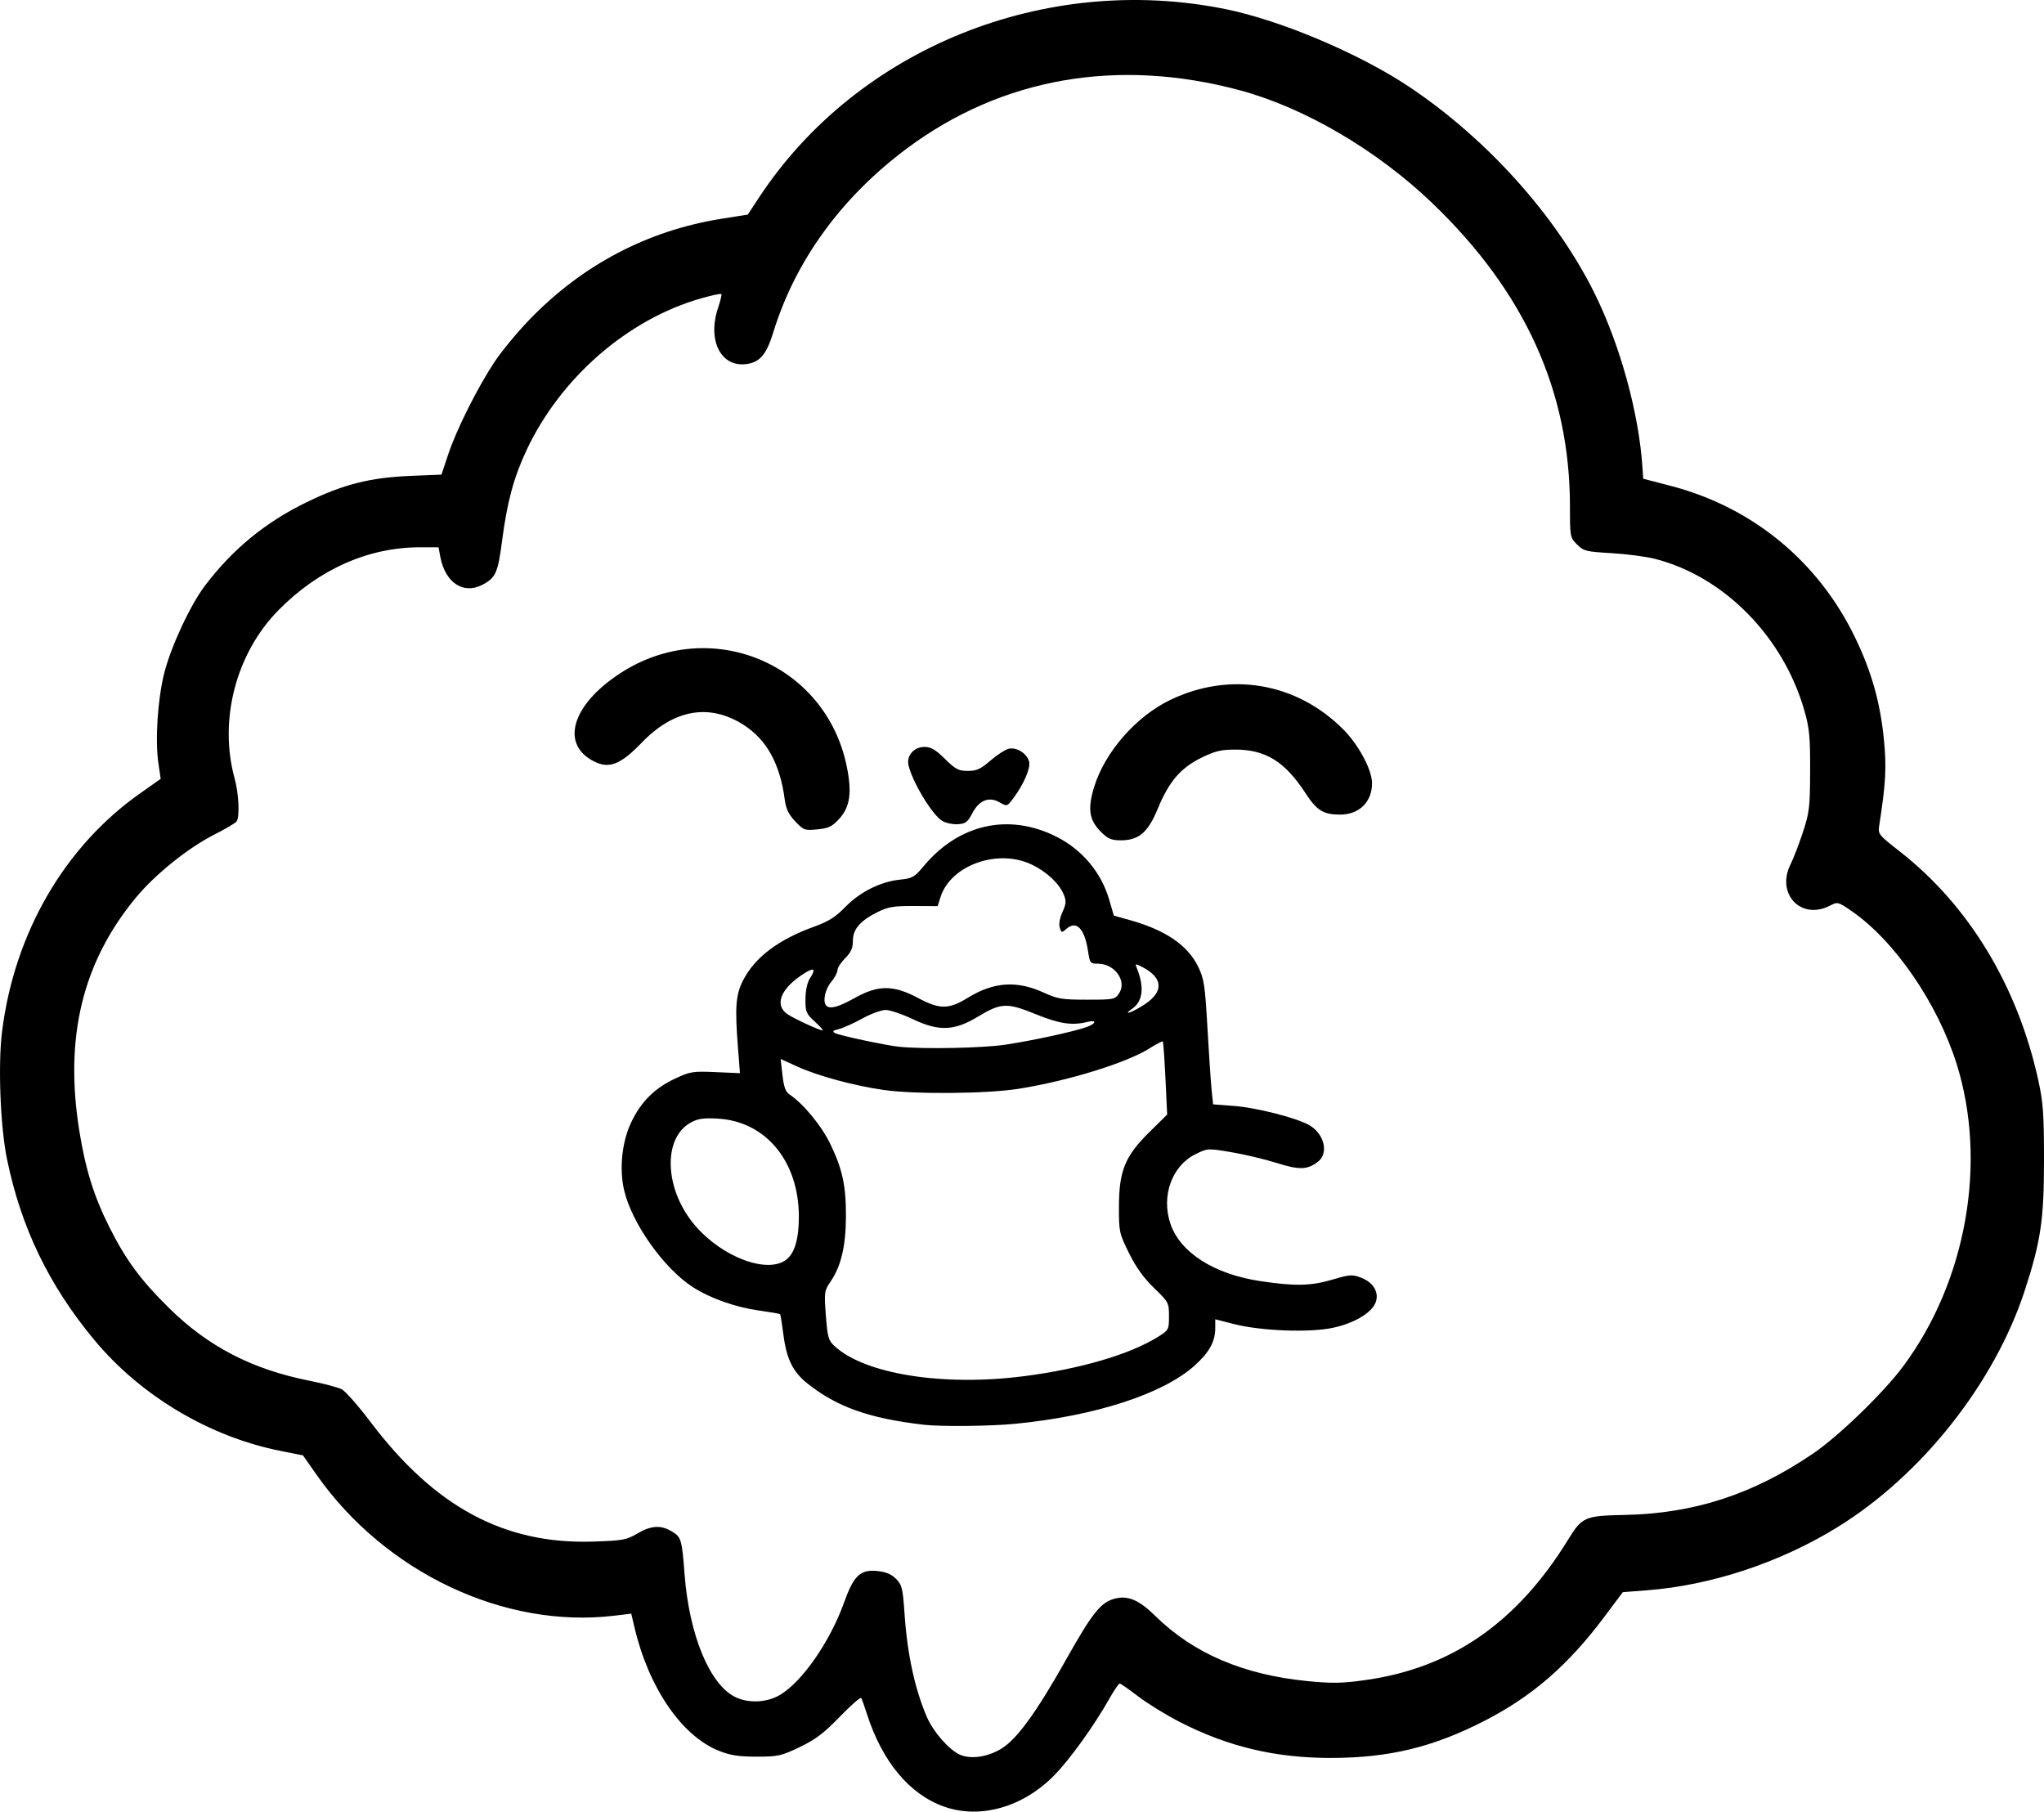 <?xml version="1.0" encoding="UTF-8" standalone="no"?>
<!-- Created with Inkscape (http://www.inkscape.org/) -->

<svg
   width="210.419mm"
   height="186.475mm"
   viewBox="0 0 210.419 186.475"
   version="1.1"
   id="svg1"
   xml:space="preserve"
   xmlns="http://www.w3.org/2000/svg"
   xmlns:svg="http://www.w3.org/2000/svg"><defs
     id="defs1" /><g
     id="layer1"
     transform="translate(83.595,-74.154)"><path
       style="fill:#000000"
       d="m 13.597,260.117 c -3.554,-1.254 -6.359,-4.615 -7.936,-9.508 -0.258,-0.8 -0.526,-1.554 -0.595,-1.675 -0.069,-0.121 -1.061,0.746 -2.204,1.927 -1.65,1.704 -2.503,2.349 -4.138,3.13 -1.908,0.911 -2.236,0.984 -4.441,0.981 -1.864,-0.002 -2.709,-0.134 -3.89,-0.61 -3.83,-1.541 -7.212,-6.494 -8.673,-12.701 l -0.331,-1.407 -1.755,0.21 c -11.314,1.354 -23.567,-4.443 -30.627,-14.491 l -1.415,-2.014 -2.292,-0.455 c -7.341,-1.458 -14.407,-5.667 -19.194,-11.433 -4.667,-5.622 -7.527,-11.548 -8.981,-18.613 -0.688,-3.342 -0.934,-9.724 -0.507,-13.13 1.27,-10.133 6.426,-19.026 14.211,-24.512 l 2.119,-1.494 -0.243,-1.665 c -0.34,-2.33 -0.064,-6.545 0.605,-9.206 0.683,-2.718 2.678,-7.007 4.185,-8.996 2.866,-3.783 6.207,-6.526 10.487,-8.612 3.757,-1.83 6.512,-2.53 10.64,-2.702 l 3.231,-0.134 0.699,-2.098 c 0.847,-2.543 3.013,-6.865 4.766,-9.51 0.71,-1.071 2.305,-3.003 3.545,-4.293 5.442,-5.662 12.188,-9.217 19.798,-10.431 l 2.726,-0.435 1.172,-1.778 C 4.663,79.122 23.989,71.325 42.569,75.093 c 5.692,1.154 13.802,4.587 18.918,8.006 7.949,5.314 15.032,13.179 18.99,21.087 2.697,5.39 4.658,12.499 5.021,18.208 l 0.066,1.035 2.829,0.736 c 8.43,2.194 15.216,7.782 19.003,15.65 1.668,3.464 2.556,6.603 2.94,10.384 0.293,2.888 0.203,4.581 -0.469,8.886 -0.145,0.929 -0.101,0.986 2.093,2.699 7.131,5.569 12.151,13.859 14.281,23.587 0.498,2.274 0.583,3.473 0.583,8.219 0,6.112 -0.33,8.339 -1.983,13.405 -3.118,9.549 -10.621,19.023 -19.301,24.37 -5.897,3.633 -12.963,5.972 -19.577,6.482 l -2.499,0.193 -1.923,2.568 c -3.701,4.941 -7.39,8.143 -12.282,10.659 -5.314,2.733 -9.873,3.836 -15.861,3.838 -5.728,0.002 -10.609,-1.165 -15.591,-3.727 -1.382,-0.711 -3.287,-1.885 -4.233,-2.609 -0.946,-0.724 -1.8,-1.321 -1.899,-1.326 -0.099,-0.005 -0.565,0.675 -1.037,1.512 -1.584,2.808 -4.063,6.26 -5.695,7.929 -3.217,3.289 -7.626,4.545 -11.346,3.233 z m 5.822,-5.923 c 1.631,-0.956 3.641,-3.709 6.763,-9.264 2.651,-4.716 3.529,-5.822 4.93,-6.208 1.381,-0.381 2.534,0.102 4.235,1.775 3.919,3.854 9.066,6.053 15.689,6.702 2.53,0.248 3.54,0.228 5.994,-0.119 8.821,-1.247 15.563,-5.925 20.79,-14.425 1.452,-2.362 1.717,-2.478 5.835,-2.563 7.161,-0.147 13.202,-2.113 19.372,-6.302 2.678,-1.819 7.258,-6.251 9.308,-9.008 6.508,-8.753 8.673,-21.003 5.497,-31.111 -1.965,-6.253 -6.389,-12.692 -10.818,-15.742 -1.382,-0.952 -1.429,-0.963 -2.223,-0.553 -2.983,1.543 -5.597,-1.228 -4.043,-4.287 0.274,-0.54 0.833,-1.994 1.242,-3.231 0.682,-2.064 0.745,-2.586 0.758,-6.35 0.012,-3.513 -0.073,-4.405 -0.592,-6.218 -2.182,-7.612 -8.277,-13.801 -15.372,-15.61 -0.93,-0.237 -2.953,-0.503 -4.496,-0.59 -2.606,-0.148 -2.856,-0.21 -3.534,-0.889 -0.716,-0.716 -0.73,-0.791 -0.73,-3.906 0,-11.879 -4.655,-22.122 -14.21,-31.268 -5.68,-5.437 -13.133,-9.8 -19.789,-11.585 -12.56,-3.368 -24.46,-1.293 -34.225,5.967 -6.764,5.029 -11.531,11.587 -13.801,18.987 -0.658,2.147 -1.314,2.968 -2.556,3.201 -2.765,0.519 -4.285,-2.333 -3.099,-5.814 0.235,-0.689 0.376,-1.302 0.315,-1.364 -0.061,-0.061 -0.979,0.134 -2.04,0.434 -7.572,2.143 -14.512,8.173 -18.02,15.659 -1.306,2.787 -1.994,5.34 -2.507,9.3 -0.43,3.318 -0.658,3.826 -2.039,4.54 -1.96,1.014 -3.822,-0.228 -4.32,-2.881 l -0.184,-0.983 h -1.906 c -5.317,0 -10.415,2.263 -14.562,6.465 -4.387,4.444 -6.18,11.328 -4.518,17.348 0.423,1.534 0.534,3.896 0.205,4.398 -0.107,0.164 -1.147,0.779 -2.311,1.368 -2.694,1.363 -6.1,4.104 -8.076,6.498 -5.49,6.653 -7.358,14.362 -5.812,23.983 0.641,3.988 1.502,6.746 3.097,9.922 1.702,3.388 3.23,5.459 6.151,8.334 4.027,3.965 8.525,6.293 14.43,7.47 1.455,0.29 2.957,0.687 3.338,0.883 0.381,0.196 1.719,1.716 2.974,3.379 6.593,8.734 13.774,12.592 22.889,12.298 3.055,-0.099 3.447,-0.169 4.556,-0.824 1.436,-0.847 2.445,-0.903 3.6,-0.199 0.928,0.566 1.004,0.825 1.273,4.377 0.477,6.287 2.601,11.406 5.254,12.665 1.366,0.648 3.216,0.556 4.554,-0.228 2.287,-1.34 5.172,-5.495 6.615,-9.527 0.988,-2.759 1.659,-3.402 3.376,-3.238 0.917,0.088 1.474,0.316 1.964,0.806 0.622,0.622 0.702,0.95 0.888,3.675 0.281,4.112 1.073,7.744 2.305,10.577 0.649,1.492 2.266,3.342 3.353,3.836 1.112,0.505 2.797,0.283 4.234,-0.56 z m -7.939,-33.39 c -5.609,-0.65 -8.942,-1.836 -11.979,-4.263 -1.476,-1.18 -2.132,-2.521 -2.447,-5.005 -0.141,-1.113 -0.295,-2.063 -0.342,-2.11 -0.047,-0.047 -1.022,-0.216 -2.167,-0.375 -2.421,-0.337 -5.011,-1.251 -6.806,-2.404 -2.984,-1.915 -6.289,-6.57 -7.083,-9.976 -0.512,-2.196 -0.232,-4.942 0.709,-6.947 1.003,-2.137 2.409,-3.547 4.53,-4.542 1.558,-0.731 1.831,-0.775 4.176,-0.672 l 2.509,0.11 -0.207,-2.658 c -0.324,-4.161 -0.227,-5.42 0.532,-6.903 1.209,-2.363 3.636,-4.194 7.325,-5.525 1.463,-0.528 2.189,-0.987 3.194,-2.018 1.511,-1.551 3.625,-2.61 5.625,-2.816 1.281,-0.132 1.498,-0.256 2.448,-1.395 3.63,-4.352 8.797,-5.491 13.681,-3.016 2.632,1.334 4.583,3.657 5.4,6.431 l 0.496,1.685 1.58,0.439 c 3.729,1.036 6.029,2.602 7.108,4.839 0.597,1.237 0.698,1.913 0.944,6.281 0.152,2.692 0.345,5.563 0.429,6.379 l 0.154,1.484 2.194,0.169 c 2.197,0.169 6.135,1.158 7.574,1.902 1.651,0.854 2.201,2.942 1.014,3.847 -1.086,0.828 -1.917,0.851 -4.243,0.116 -1.201,-0.379 -3.291,-0.877 -4.644,-1.105 -2.453,-0.414 -2.464,-0.414 -3.72,0.21 -2.41,1.196 -3.526,4.274 -2.583,7.115 0.991,2.984 4.479,5.222 9.258,5.941 3.59,0.54 5.213,0.505 7.471,-0.164 1.739,-0.515 2.005,-0.533 2.905,-0.19 1.264,0.481 1.876,1.497 1.518,2.516 -0.381,1.085 -2.194,2.171 -4.412,2.646 -2.414,0.516 -7.405,0.326 -10.193,-0.388 l -1.918,-0.491 v 0.891 c 0,1.404 -0.605,2.508 -2.122,3.872 -3.257,2.929 -10.233,5.192 -18.477,5.996 -2.57,0.251 -7.651,0.302 -9.431,0.096 z m 10.371,-4.997 c 5.824,-0.757 10.884,-2.246 13.771,-4.051 1.095,-0.684 1.124,-0.739 1.124,-2.121 4.6e-4,-1.382 -0.039,-1.456 -1.543,-2.91 -1.069,-1.033 -1.862,-2.139 -2.58,-3.595 -1,-2.029 -1.036,-2.197 -1.029,-4.763 0.01,-3.698 0.622,-5.203 3.114,-7.661 l 1.851,-1.826 -0.177,-3.715 c -0.098,-2.043 -0.22,-3.758 -0.273,-3.81 -0.053,-0.052 -0.658,0.261 -1.345,0.697 -2.367,1.501 -8.351,3.352 -13.496,4.175 -3.224,0.516 -10.7,0.58 -13.891,0.12 -3.066,-0.442 -6.748,-1.437 -8.856,-2.392 l -1.751,-0.794 0.184,1.642 c 0.14,1.243 0.319,1.733 0.739,2.015 1.415,0.95 3.276,3.205 4.17,5.051 1.274,2.632 1.645,4.355 1.626,7.557 -0.018,3.004 -0.498,5.042 -1.559,6.605 -0.67,0.988 -0.688,1.112 -0.507,3.523 0.168,2.239 0.26,2.567 0.887,3.15 3.117,2.898 11.212,4.183 19.538,3.1 z M -2.626,203.796 c 0.846,-0.666 1.274,-2.153 1.27,-4.414 -0.01,-5.692 -3.398,-9.792 -8.331,-10.083 -1.463,-0.086 -2.047,-0.004 -2.778,0.392 -2.948,1.594 -2.737,6.915 0.42,10.603 2.815,3.289 7.484,5.025 9.419,3.502 z m 22.523,-22.108 c 2.761,-0.416 6.895,-1.31 8.318,-1.798 1.037,-0.356 1.155,-0.802 0.145,-0.549 -1.586,0.398 -2.89,0.203 -5.345,-0.798 -2.946,-1.202 -3.569,-1.174 -5.946,0.264 -2.418,1.463 -4.015,1.526 -6.671,0.264 -1.109,-0.527 -2.379,-0.958 -2.823,-0.958 -0.444,0 -1.533,0.401 -2.42,0.89 -0.887,0.49 -1.968,0.975 -2.403,1.079 -0.599,0.143 -0.695,0.242 -0.397,0.407 0.449,0.249 5.217,1.268 6.611,1.412 2.503,0.259 8.585,0.139 10.93,-0.214 z M 0.298,179.324 c -0.914,-0.839 -0.987,-1.014 -0.975,-2.347 0.008,-0.917 0.185,-1.702 0.484,-2.159 0.603,-0.92 0.409,-1.103 -0.541,-0.514 -2.485,1.542 -3.213,3.307 -1.761,4.267 0.719,0.475 3.229,1.63 3.586,1.649 0.107,0.006 -0.25,-0.397 -0.794,-0.896 z M 34.271,177.518 c 1.963,-1.312 1.863,-2.72 -0.273,-3.824 -0.721,-0.373 -0.755,-0.367 -0.568,0.093 0.798,1.971 0.638,3.421 -0.465,4.193 -1.135,0.795 0.055,0.374 1.306,-0.462 z M 4.398,176.878 c 2.427,-1.357 3.984,-1.352 6.553,0.021 2.191,1.172 3.131,1.164 5.091,-0.042 2.669,-1.642 5.047,-1.799 7.84,-0.516 1.384,0.636 1.866,0.714 4.426,0.714 2.774,0 2.887,-0.023 3.307,-0.663 0.822,-1.254 -0.454,-3.041 -2.171,-3.041 -0.796,0 -0.846,-0.062 -1.025,-1.253 -0.359,-2.395 -1.214,-3.259 -2.275,-2.299 -0.422,0.382 -0.475,0.369 -0.643,-0.161 -0.111,-0.348 -7.2e-4,-0.983 0.277,-1.597 0.39,-0.865 0.409,-1.142 0.127,-1.823 -0.473,-1.143 -1.775,-2.354 -3.311,-3.082 -3.488,-1.652 -8.323,0.078 -9.364,3.35 l -0.299,0.939 -2.444,-0.013 c -2.032,-0.011 -2.652,0.089 -3.677,0.594 -1.838,0.905 -2.604,1.782 -2.604,2.98 0,0.76 -0.191,1.193 -0.794,1.796 -0.437,0.437 -0.794,0.994 -0.794,1.239 0,0.245 -0.298,0.799 -0.661,1.231 -0.621,0.738 -0.879,2.027 -0.485,2.421 0.377,0.377 1.262,0.138 2.928,-0.794 z M 29.731,159.772 c -1.208,-1.208 -1.38,-2.357 -0.692,-4.604 1.105,-3.606 4.315,-7.275 7.85,-8.974 6.139,-2.949 12.97,-1.789 17.778,3.019 1.598,1.598 2.982,4.18 2.982,5.563 4.6e-4,1.927 -1.324,3.228 -3.285,3.228 -1.73,0 -2.4,-0.418 -3.581,-2.23 -2.104,-3.229 -4.097,-4.462 -7.211,-4.462 -1.475,0 -2.087,0.148 -3.505,0.846 -2.125,1.046 -3.325,2.449 -4.472,5.231 -1.014,2.459 -1.951,3.261 -3.808,3.261 -0.981,0 -1.325,-0.147 -2.057,-0.879 z m -31.467,-1.074 c -0.674,-0.714 -0.949,-1.285 -1.071,-2.217 -0.481,-3.694 -1.867,-6.209 -4.258,-7.725 -3.512,-2.228 -7.162,-1.588 -10.456,1.832 -2.17,2.253 -3.348,2.725 -4.889,1.96 -3.537,-1.757 -2.343,-5.831 2.667,-9.095 9.188,-5.986 21.154,-1.058 23.319,9.604 0.551,2.711 0.336,4.167 -0.797,5.403 -0.717,0.782 -1.081,0.956 -2.232,1.066 -1.311,0.126 -1.418,0.087 -2.283,-0.83 z m 15.18,-0.021 c -1.016,-0.562 -3.077,-3.931 -3.511,-5.739 -0.239,-0.992 0.551,-1.901 1.651,-1.901 0.653,0 1.134,0.283 2.101,1.235 1.087,1.071 1.4,1.235 2.353,1.235 0.902,0 1.318,-0.19 2.32,-1.057 0.672,-0.581 1.513,-1.13 1.87,-1.22 0.817,-0.205 1.904,0.474 2.117,1.323 0.169,0.675 -0.546,2.327 -1.637,3.784 -0.628,0.838 -0.641,0.842 -1.403,0.404 -1.093,-0.627 -2.113,-0.215 -2.813,1.137 -0.459,0.887 -0.688,1.062 -1.455,1.115 -0.501,0.034 -1.217,-0.108 -1.592,-0.315 z"
       id="path1" /></g></svg>
